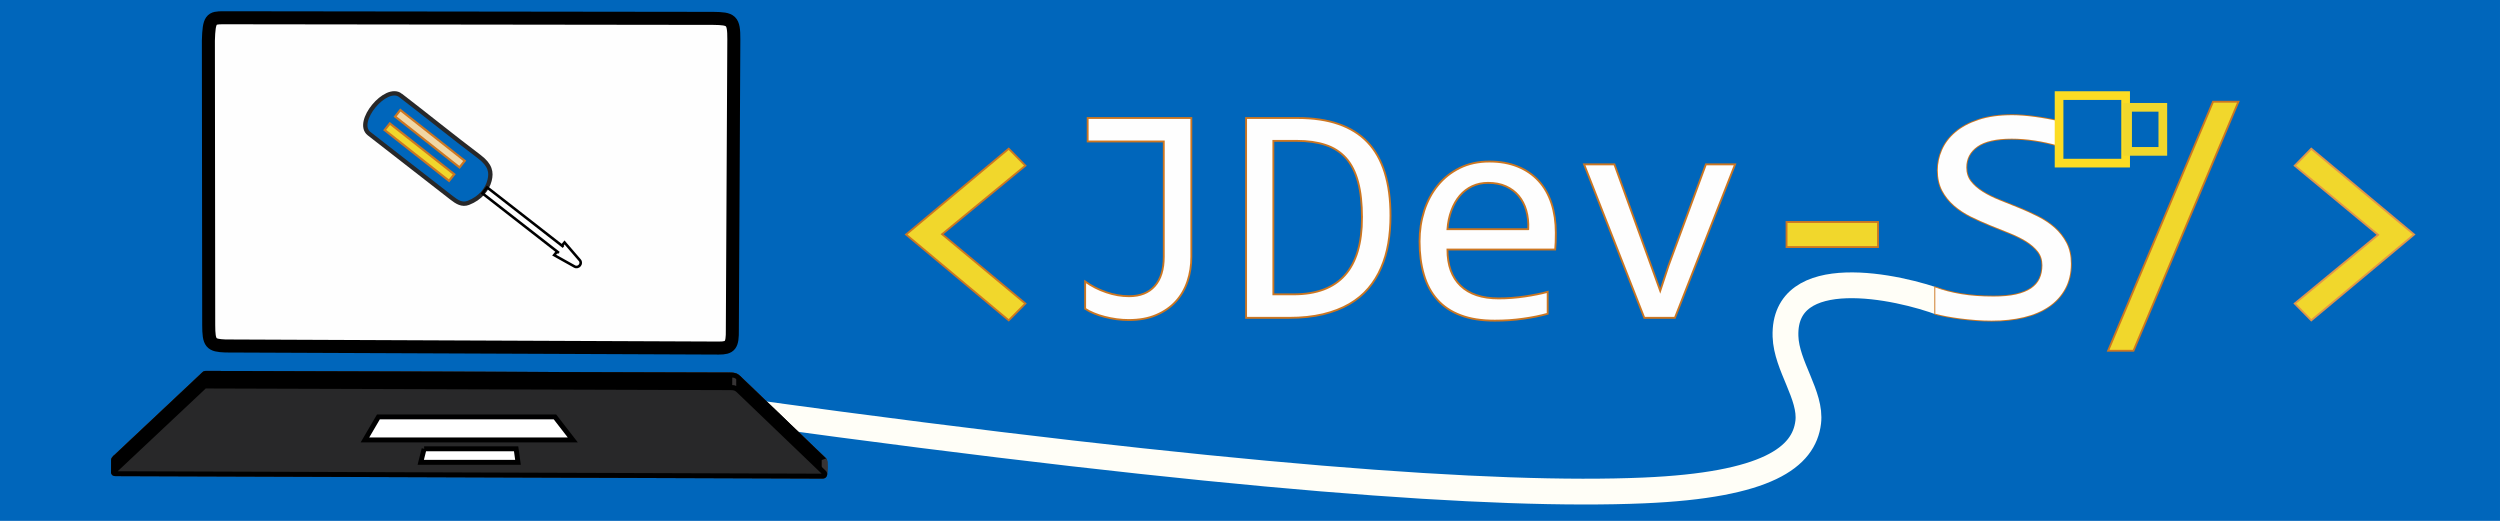 <?xml version="1.0" encoding="UTF-8"?>
<!DOCTYPE svg PUBLIC "-//W3C//DTD SVG 1.1//EN" "http://www.w3.org/Graphics/SVG/1.1/DTD/svg11.dtd">
<!-- Creator: CorelDRAW 2019 (64-Bit) -->
<svg xmlns="http://www.w3.org/2000/svg" xml:space="preserve" width="101.6mm" height="21.167mm" version="1.1" style="shape-rendering:geometricPrecision; text-rendering:geometricPrecision; image-rendering:optimizeQuality; fill-rule:evenodd; clip-rule:evenodd"
viewBox="0 0 10160 2116.66"
 xmlns:xlink="http://www.w3.org/1999/xlink"
 xmlns:xodm="http://www.corel.com/coreldraw/odm/2003">
 <defs>
  <style type="text/css">
   <![CDATA[
    .str11 {stroke:black;stroke-width:10.58;stroke-miterlimit:22.926}
    .str12 {stroke:#CC7621;stroke-width:3.53;stroke-miterlimit:22.926}
    .str5 {stroke:black;stroke-width:52.92;stroke-miterlimit:22.926}
    .str9 {stroke:#F1D72C;stroke-width:35.28;stroke-miterlimit:22.926}
    .str8 {stroke:#FCDC23;stroke-width:35.28;stroke-miterlimit:22.926}
    .str3 {stroke:#373435;stroke-width:20;stroke-miterlimit:22.926}
    .str7 {stroke:black;stroke-width:20;stroke-miterlimit:22.926}
    .str10 {stroke:#282829;stroke-width:17.64;stroke-miterlimit:22.926}
    .str0 {stroke:#FFFEF7;stroke-width:104.78;stroke-miterlimit:22.926}
    .str1 {stroke:#CC7621;stroke-width:7.62;stroke-miterlimit:22.926}
    .str2 {stroke:#E19549;stroke-width:7.62;stroke-miterlimit:22.926}
    .str4 {stroke:#373435;stroke-width:20;stroke-linejoin:bevel;stroke-miterlimit:22.926}
    .str6 {stroke:black;stroke-width:20;stroke-linejoin:bevel;stroke-miterlimit:22.926}
    .fil1 {fill:none}
    .fil6 {fill:#373435}
    .fil10 {fill:#282829}
    .fil9 {fill:black}
    .fil0 {fill:#0066BB}
    .fil12 {fill:#F1D72C}
    .fil13 {fill:#F1D7A4}
    .fil8 {fill:#FEFEFE}
    .fil7 {fill:#FEFEFE;fill-rule:nonzero}
    .fil5 {fill:#373435;fill-rule:nonzero}
    .fil2 {fill:#28BB25;fill-rule:nonzero}
    .fil4 {fill:#F1D72C;fill-rule:nonzero}
    .fil3 {fill:#FEFEFE;fill-rule:nonzero}
    .fil11 {fill:white;fill-rule:nonzero}
    .fil14 {fill:#373435;fill-rule:nonzero;fill-opacity:0.059}
   ]]>
  </style>
 </defs>
 <g id="Capa_x0020_1">
  <rect class="fil0" x="-0.01" y="-0.01" width="10160" height="2116.67"/>
  <g id="_2514736819424">
   <path class="fil1 str0" d="M7895.39 1232.15c-184.69,-70.38 -648.72,-167.57 -639.15,134.73 3.79,120.65 105.58,239.87 92.31,349.22 -17.24,141.88 -165.93,255.55 -668.9,277.06 -598.93,25.62 -1685.53,-49.86 -3619.22,-315.98"/>
   <path class="fil2" d="M4167.17 1233.54l-67.69 68.3 -417.28 -348.77 417.28 -348.77 67.69 68.94 -338.6 278.56 338.6 281.74zm3465.06 -229.56l-371.69 0 0 -101.83 371.69 0 0 101.83zm1464.69 -590.62l-426.43 1011.95 -103.11 0 426.43 -1011.95 103.11 0zm228.91 259.88l67.24 -68.94 417.73 348.77 -417.73 348.77 -67.24 -68.3 338.58 -279.2 -338.58 -281.1z"/>
   <path class="fil3 str1" d="M4841.59 479.54l0 564.33c0,34.78 -5.09,67.89 -15.49,99.07 -10.39,31.41 -26.08,58.56 -47.3,81.89 -21,23.12 -47.52,41.59 -79.35,55.16 -31.82,13.79 -69.37,20.58 -112.44,20.58 -16.11,0 -32.67,-1.06 -49.43,-3.39 -16.76,-2.33 -32.88,-5.52 -48.37,-9.55 -15.48,-3.82 -30.12,-8.71 -43.7,-14.43 -13.79,-5.52 -25.45,-11.67 -35.44,-18.45l0 -110.74c25.68,18.44 54.11,33.09 85.5,43.7 31.2,10.81 62.17,16.12 92.93,16.12 45.19,0 79.98,-13.79 104.38,-41.38 24.39,-27.57 36.7,-67.24 36.7,-119.01l0 -468.43 -309.31 0 0 -95.47 421.32 0zm809.36 397.16c0,38.82 -2.98,76.15 -8.92,111.79 -6.14,35.65 -15.69,68.74 -29.06,99.29 -13.15,30.76 -30.34,58.56 -51.55,83.59 -21.21,25.03 -47.1,46.46 -77.65,64.29 -30.76,17.81 -66.41,31.6 -106.92,41.36 -40.73,9.75 -86.77,14.64 -138.74,14.64l-173.97 0 0 -812.12 209.39 0c126.88,0 221.49,32.69 283.86,97.82 62.36,65.33 93.56,165.04 93.56,299.34zm-115.84 7.85c0,-57.49 -5.31,-106.29 -16.12,-145.97 -10.82,-39.88 -27.16,-71.91 -49.22,-96.52 -22.07,-24.4 -49.64,-42.23 -82.73,-53.04 -33.11,-11.03 -72.13,-16.55 -116.91,-16.55l-95.25 0 0 623.72 82.75 0c184.99,0 277.48,-103.94 277.48,-311.64zm787.72 61.94c0,15.27 -0.21,28.22 -0.63,38.4 -0.43,10.4 -1.07,20.16 -1.91,29.28l-437.89 0c0,63.85 17.83,113.07 53.46,147.23 35.65,34.16 86.99,51.34 154.24,51.34 18.25,0 36.49,-0.64 54.74,-2.12 18.23,-1.48 35.85,-3.39 52.83,-5.95 16.96,-2.54 33.3,-5.29 48.78,-8.48 15.7,-2.98 29.92,-6.36 43.29,-10.18l0 89.1c-29.5,8.28 -62.8,15.06 -99.94,20.16 -36.9,5.3 -75.51,7.84 -115.19,7.84 -53.67,0 -99.7,-7.21 -138.1,-21.84 -38.62,-14.43 -70.23,-35.44 -94.84,-63.01 -24.82,-27.59 -43.07,-61.32 -54.74,-101.42 -11.87,-39.88 -17.81,-85.27 -17.81,-135.77 0,-43.92 6.36,-85.5 18.88,-124.74 12.74,-39.04 31.18,-73.62 55.37,-103.11 24.19,-29.7 53.88,-53.25 89.11,-70.64 35.21,-17.4 75.31,-26.1 120.08,-26.1 43.48,0 81.87,6.8 115.61,20.58 33.53,13.58 61.73,32.88 84.64,57.91 23.14,25.04 40.53,55.58 52.41,91.44 11.67,35.65 17.61,75.74 17.61,120.08zm-112.02 -15.07c1.27,-27.78 -1.48,-53.25 -8.06,-76.16 -6.57,-22.91 -16.97,-42.85 -30.76,-59.4 -14,-16.54 -31.18,-29.48 -51.97,-38.82 -20.8,-9.33 -44.78,-13.99 -72.14,-13.99 -23.75,0 -45.19,4.45 -64.71,13.57 -19.51,9.11 -36.27,22.06 -50.48,38.61 -14.01,16.55 -25.47,36.49 -34.16,59.82 -8.7,23.12 -14.01,48.59 -16.13,76.37l328.41 0zm227.01 -263.48l123.04 0 186.28 514.04 34.15 -103.33 151.47 -410.71 118.59 0 -244.6 623.72 -124.32 0 -244.61 -623.72zm1978.3 403.93c0,38.4 -7.84,72.35 -23.55,101.2 -15.91,29.06 -37.76,53.25 -65.97,72.55 -28.22,19.31 -62.17,33.74 -101.83,43.29 -39.47,9.54 -83.17,14.2 -130.9,14.2 -21.64,0 -43.08,-0.84 -64.29,-2.54 -21.42,-1.7 -42.01,-3.6 -61.73,-6.16 -19.72,-2.54 -38.19,-5.5 -55.58,-8.69 -17.4,-3.4 -33.32,-6.8 -47.31,-10.61l0 -106.93c31.18,11.46 65.98,20.58 104.8,27.17 38.82,6.57 82.73,9.76 132.16,9.76 35.65,0 65.99,-2.77 91.02,-8.29 25.24,-5.73 45.62,-13.99 61.73,-24.82 15.92,-11.02 27.59,-24.38 34.79,-40.09 7.22,-15.7 10.83,-33.73 10.83,-53.89 0,-22.07 -6.15,-40.72 -18.24,-56.21 -12.31,-15.5 -28.43,-29.5 -48.17,-41.79 -19.94,-12.11 -42.64,-23.35 -68.09,-33.53 -25.47,-10.18 -51.55,-20.58 -78.07,-31.39 -26.52,-10.83 -52.62,-22.49 -78.08,-35.02 -25.46,-12.72 -48.15,-27.57 -67.89,-44.75 -19.93,-17.4 -36.07,-37.56 -48.36,-60.68 -12.09,-23.33 -18.26,-50.92 -18.26,-82.73 0,-27.8 5.73,-55.16 17.4,-82.11 11.68,-26.94 29.71,-50.92 54.11,-71.71 24.4,-21 55.79,-37.98 94.19,-50.69 38.39,-12.95 84.01,-19.32 137.26,-19.32 13.57,0 28.43,0.64 44.33,1.91 15.92,1.27 32.25,2.97 48.59,5.3 16.33,2.12 32.46,4.89 48.37,7.64 16.13,2.98 30.97,5.94 44.54,9.34l0 99.28c-31.81,-9.12 -63.85,-16.11 -95.67,-20.79 -32.03,-4.87 -62.8,-7.22 -92.7,-7.22 -63.43,0 -109.9,10.62 -139.81,31.83 -29.91,21.21 -44.77,49.64 -44.77,85.29 0,22.05 6.15,40.94 18.25,56.65 12.3,15.69 28.43,29.9 48.37,42.21 19.72,12.51 42.43,23.76 67.89,33.94 25.46,10.19 51.56,20.58 78.06,31.4 26.52,10.83 52.62,22.49 78.07,35.42 25.47,12.95 48.17,28.01 68.11,45.62 19.72,17.62 35.85,38.39 48.15,61.95 12.1,23.55 18.25,51.56 18.25,84.01z"/>
   <polygon class="fil4 str2" points="9325.83,673.24 9393.07,604.3 9810.8,953.07 9393.07,1301.84 9325.83,1233.54 9664.41,954.34 "/>
   <polygon class="fil4 str1" points="9096.92,413.36 8670.49,1425.31 8567.38,1425.31 8993.81,413.36 "/>
   <polygon class="fil4 str1" points="7632.23,1003.98 7260.54,1003.98 7260.54,902.15 7632.23,902.15 "/>
   <polygon class="fil4 str1" points="4167.17,1233.54 4099.48,1301.84 3682.2,953.07 4099.48,604.3 4167.17,673.24 3828.57,951.8 "/>
   <path class="fil3" d="M8416.12 1071.87c0,38.4 -7.84,72.35 -23.55,101.2 -15.91,29.06 -37.76,53.25 -65.97,72.55 -28.22,19.31 -62.17,33.74 -101.83,43.29 -39.47,9.54 -83.17,14.2 -130.9,14.2 -21.64,0 -43.08,-0.84 -64.29,-2.54 -21.42,-1.7 -42.01,-3.6 -61.73,-6.16 -19.72,-2.54 -38.19,-5.5 -55.58,-8.69 -17.4,-3.4 -33.32,-6.8 -47.31,-10.61l0 -106.93c31.18,11.46 65.98,20.58 104.8,27.17 38.82,6.57 82.73,9.76 132.16,9.76 35.65,0 65.99,-2.77 91.02,-8.29 25.24,-5.73 45.62,-13.99 61.73,-24.82 15.92,-11.02 27.59,-24.38 34.79,-40.09 7.22,-15.7 10.83,-33.73 10.83,-53.89 0,-22.07 -6.15,-40.72 -18.24,-56.21 -12.31,-15.5 -28.43,-29.5 -48.17,-41.79 -19.94,-12.11 -42.64,-23.35 -68.09,-33.53 -25.47,-10.18 -51.55,-20.58 -78.07,-31.39 -26.52,-10.83 -52.62,-22.49 -78.08,-35.02 -25.46,-12.72 -48.15,-27.57 -67.89,-44.75 -19.93,-17.4 -36.07,-37.56 -48.36,-60.68 -12.09,-23.33 -18.26,-50.92 -18.26,-82.73 0,-27.8 5.73,-55.16 17.4,-82.11 11.68,-26.94 29.71,-50.92 54.11,-71.71 24.4,-21 55.79,-37.98 94.19,-50.69 38.39,-12.95 84.01,-19.32 137.26,-19.32 13.57,0 28.43,0.64 44.33,1.91 15.92,1.27 32.25,2.97 48.59,5.3 16.33,2.12 32.46,4.89 48.37,7.64 16.13,2.98 30.97,5.94 44.54,9.34l0 99.28c-31.81,-9.12 -63.85,-16.11 -95.67,-20.79 -32.03,-4.87 -62.8,-7.22 -92.7,-7.22 -63.43,0 -109.9,10.62 -139.81,31.83 -29.91,21.21 -44.77,49.64 -44.77,85.29 0,22.05 6.15,40.94 18.25,56.65 12.3,15.69 28.43,29.9 48.37,42.21 19.72,12.51 42.43,23.76 67.89,33.94 25.46,10.19 51.56,20.58 78.06,31.4 26.52,10.83 52.62,22.49 78.07,35.42 25.47,12.95 48.17,28.01 68.11,45.62 19.72,17.62 35.85,38.39 48.15,61.95 12.1,23.55 18.25,51.56 18.25,84.01z"/>
   <polygon class="fil1 str3" points="901.22,1358.61 2927.3,1358.61 2927.3,127.12 901.22,127.12 "/>
   <path class="fil5 str3" d="M843.85 1517.42l2122.06 6.69c19.49,0.07 25.47,1.89 37.18,13.11l346.4 332.21c4.11,3.88 3.29,14.35 -5.59,14.32l-2873.51 -10c-11.92,-0.31 -11.38,-5.92 -1.35,-14.86l355.16 -333.67c8.95,-8.42 5.44,-7.85 19.65,-7.8z"/>
   <polygon class="fil6 str4" points="843.63,1568.76 843.85,1517.42 2965.91,1524.11 2965.69,1575.45 "/>
   <polygon class="fil6 str4" points="2965.69,1575.45 2965.91,1524.11 2972.63,1524.24 2978.29,1524.61 2983.15,1525.34 2987.41,1526.48 2991.32,1528.16 2995.08,1530.45 2998.93,1533.43 3003.09,1537.22 3002.88,1588.55 2998.71,1584.77 2994.86,1581.79 2991.1,1579.49 2987.2,1577.82 2982.93,1576.67 2978.07,1575.95 2972.41,1575.58 "/>
   <polygon class="fil6 str4" points="3002.88,1588.55 3003.09,1537.22 3349.49,1869.43 3349.28,1920.76 "/>
   <path class="fil6 str4" d="M3349.28 1920.76l1.29 1.73 0.81 2.15 0.27 2.37c1.79,-8.97 4.06,-49.29 -0.86,-55.85l-1.3 -1.73 -0.21 51.33z"/>
   <polygon class="fil6 str4" points="461.26,1920.89 461.48,1869.56 461.92,1867.44 463.35,1864.94 465.73,1862.09 469.04,1858.89 468.82,1910.23 465.51,1913.42 463.13,1916.28 461.7,1918.78 "/>
   <polygon class="fil6 str4" points="468.82,1910.23 469.04,1858.89 824.2,1525.22 823.98,1576.55 "/>
   <polygon class="fil6 str4" points="823.98,1576.55 824.2,1525.22 827.03,1522.46 829.05,1520.44 830.61,1519.04 832.05,1518.14 833.75,1517.64 836.05,1517.44 839.29,1517.4 843.85,1517.42 843.63,1568.76 839.07,1568.73 835.83,1568.77 833.53,1568.98 831.83,1569.47 830.39,1570.37 828.84,1571.77 826.82,1573.8 "/>
   <path class="fil6 str4" d="M843.63 1568.76l2122.06 6.69 6.72 0.13 5.66 0.37 4.86 0.72c1.42,0.39 2.84,0.76 4.27,1.15l3.9 1.67 3.76 2.3 3.85 2.98 4.17 3.78 346.4 332.21c0.43,0.58 0.87,1.16 1.29,1.73l0.81 2.15 0.27 2.37 -0.3 2.39 -0.91 2.19 -1.56 1.82 -2.24 1.23 -2.96 0.45 -2873.51 -10.01 -3.89 -0.36 -2.76 -0.83 -1.66 -1.29 -0.6 -1.71 0.44 -2.11 1.43 -2.5 2.38 -2.86 3.31 -3.19 355.16 -333.68 2.84 -2.75 2.02 -2.03 1.55 -1.4 1.44 -0.9 1.7 -0.49 2.3 -0.21 3.24 -0.04 4.56 0.03z"/>
   <path class="fil7 str3" d="M1723.6 1823.97l373.9 0 7.63 55.01c-131.76,0 -263.51,0 -395.27,0 4.58,-18.34 9.16,-36.67 13.74,-55.01zm-185.67 -129.71l717.41 0 72.55 93.71 -844.86 0 54.9 -93.71z"/>
   <path class="fil8 str5" d="M907.9 72.11l1990.61 2.55c74.02,0.92 84.14,6.67 83.75,85.08l-6.03 1180.62c0.8,62.8 -7.84,74.34 -55.27,74.14l-2004.96 -8.48c-59.28,-2.49 -67.74,-10.26 -67.81,-85.62l-1.32 -1156.01c2.53,-88 11.09,-92.33 61.03,-92.28z"/>
   <path class="fil5 str3" d="M843.85 1517.42l2122.06 6.69c19.49,0.07 25.47,1.89 37.18,13.11l346.4 332.21c4.11,3.88 3.29,14.35 -5.59,14.32l-2873.51 -10c-11.92,-0.31 -11.38,-5.92 -1.35,-14.86l355.16 -333.67c8.95,-8.42 5.44,-7.85 19.65,-7.8z"/>
   <polygon class="fil9 str6" points="843.63,1568.76 843.85,1517.42 2965.91,1524.11 2965.69,1575.45 "/>
   <polygon class="fil6 str6" points="2965.69,1575.45 2965.91,1524.11 2972.63,1524.24 2978.29,1524.61 2983.15,1525.34 2987.41,1526.48 2991.32,1528.16 2995.08,1530.45 2998.93,1533.43 3003.09,1537.22 3002.88,1588.55 2998.71,1584.77 2994.86,1581.79 2991.1,1579.49 2987.2,1577.82 2982.93,1576.67 2978.07,1575.95 2972.41,1575.58 "/>
   <polygon class="fil9 str6" points="3002.88,1588.55 3003.09,1537.22 3349.49,1869.43 3349.28,1920.76 "/>
   <path class="fil6 str4" d="M3349.28 1920.76l1.29 1.73 0.81 2.15 0.27 2.37c1.79,-8.97 4.06,-49.29 -0.86,-55.85l-1.3 -1.73 -0.21 51.33z"/>
   <polygon class="fil6 str6" points="461.26,1920.89 461.48,1869.56 461.92,1867.44 463.35,1864.94 465.73,1862.09 469.04,1858.89 468.82,1910.23 465.51,1913.42 463.13,1916.28 461.7,1918.78 "/>
   <polygon class="fil9 str6" points="468.82,1910.23 469.04,1858.89 824.2,1525.22 823.98,1576.55 "/>
   <polygon class="fil6 str6" points="823.98,1576.55 824.2,1525.22 827.03,1522.46 829.05,1520.44 830.61,1519.04 832.05,1518.14 833.75,1517.64 836.05,1517.44 839.29,1517.4 843.85,1517.42 843.63,1568.76 839.07,1568.73 835.83,1568.77 833.53,1568.98 831.83,1569.47 830.39,1570.37 828.84,1571.77 826.82,1573.8 "/>
   <path class="fil10 str6" d="M843.63 1568.76l2122.06 6.69 6.72 0.13 5.66 0.37 4.86 0.72c1.42,0.39 2.84,0.76 4.27,1.15l3.9 1.67 3.76 2.3 3.85 2.98 4.17 3.78 346.4 332.21c0.43,0.58 0.87,1.16 1.29,1.73l0.81 2.15 0.27 2.37 -0.3 2.39 -0.91 2.19 -1.56 1.82 -2.24 1.23 -2.96 0.45 -2873.51 -10.01 -3.89 -0.36 -2.76 -0.83 -1.66 -1.29 -0.6 -1.71 0.44 -2.11 1.43 -2.5 2.38 -2.86 3.31 -3.19 355.16 -333.68 2.84 -2.75 2.02 -2.03 1.55 -1.4 1.44 -0.9 1.7 -0.49 2.3 -0.21 3.24 -0.04 4.56 0.03z"/>
   <path class="fil11 str7" d="M1723.6 1823.97l373.9 0 7.63 55.01c-131.76,0 -263.51,0 -395.27,0 4.58,-18.34 9.16,-36.67 13.74,-55.01zm-185.67 -129.71l717.41 0 72.55 93.71 -844.86 0 54.9 -93.71z"/>
   <rect class="fil1 str8" x="8368.05" y="388.45" width="270.48" height="274.46"/>
   <rect class="fil1 str9" x="8646.54" y="436.15" width="143.2" height="179"/>
   <path class="fil0 str10" d="M1627.73 387.62c107.32,82.41 206.53,163.27 319.77,248.83 46.26,34.98 50.18,64.24 42.13,96.41 -8.92,35.56 -36.63,72.42 -86.51,91.66 -25.17,9.72 -45.97,-3.49 -67.85,-20.52l-335.36 -260.96c-59.42,-46.26 68.52,-200.93 127.82,-155.42z"/>
   <polyline class="fil1 str11" points="2271.41,1027.88 1960.76,785.84 1979.7,761.52 2290.22,1003.5 "/>
   <path class="fil1 str11" d="M2258.5 1028.98l3.85 -4.71 1.73 -2.1m19.49 -23.84l10.62 -13.03 61.91 72.02c12.25,14.24 -5.52,34.42 -21.05,25.76l-41.48 -23.13c-13.83,-7.7 -27.64,-15.41 -41.47,-23.12l6.4 -7.85"/>
   <rect class="fil12 str12" transform="matrix(1.564 -1.982 1.982 1.564 1563.2 528.518)" width="13.5" height="132.03"/>
   <rect class="fil13 str12" transform="matrix(1.564 -1.982 1.982 1.564 1605.83 473.815)" width="13.5" height="132.03"/>
  </g>
  <path class="fil14" d="M698.31 6033.14l0 -1606.45 602.79 0c122.65,0 221,16.08 295.41,48.61 74.04,32.53 132.01,82.64 173.89,150.32 42.25,67.31 63.19,137.99 63.19,212.03 0,68.43 -18.69,133.12 -55.71,193.7 -37.02,60.58 -93.12,109.57 -168.28,146.96 97.23,28.42 172.02,77.03 223.99,145.84 52.36,68.43 78.53,149.57 78.53,243.06 0,75.53 -16.08,145.46 -47.86,210.15 -31.79,64.7 -71.05,114.43 -117.8,149.58 -46.74,34.78 -105.45,61.33 -175.75,79.28 -70.67,17.95 -157.05,26.92 -259.51,26.92l-612.89 0zm213.14 -931.11l347.39 0c94.24,0 161.92,-6.36 202.68,-18.7 54.22,-16.08 94.98,-43.01 122.28,-80.4 27.3,-37.39 41.13,-84.14 41.13,-140.6 0,-53.47 -12.71,-100.59 -38.51,-140.98 -25.43,-40.76 -62.08,-68.8 -109.57,-83.76 -47.49,-14.96 -129.01,-22.44 -244.18,-22.44l-321.22 0 0 486.88zm0 742.64l400.12 0c68.81,0 117.04,-2.61 145.09,-7.85 48.61,-8.6 89.75,-23.18 122.65,-43.75 32.91,-20.57 59.83,-50.48 81.15,-89.75 21.31,-39.26 31.78,-84.51 31.78,-135.74 0,-60.2 -15.33,-112.18 -46.37,-156.68 -30.66,-44.5 -73.29,-75.54 -127.88,-93.48 -54.22,-17.95 -132.75,-26.93 -234.84,-26.93l-371.7 0 0 554.18zm1227.28 -593.44c0,-266.25 71.79,-474.91 215.01,-625.61 143.22,-150.69 327.95,-225.86 554.56,-225.86 148.45,0 281.95,35.53 401.24,106.2 118.91,70.68 209.78,169.4 272.23,296.16 62.44,126.4 93.86,269.99 93.86,430.41 0,162.67 -32.91,308.5 -98.73,436.76 -65.81,128.64 -158.92,225.87 -279.33,291.68 -120.78,66.19 -250.91,99.09 -390.39,99.09 -151.45,0 -286.44,-36.64 -405.73,-109.56 -118.91,-72.92 -209.41,-172.39 -270.74,-298.78 -61.32,-126.02 -91.98,-259.52 -91.98,-400.49zm219.87 3.74c0,193.33 51.98,345.52 155.94,456.58 103.95,111.06 234.46,166.78 391.51,166.78 160.05,0 291.3,-56.09 394.89,-168.28 103.2,-112.18 154.81,-271.48 154.81,-477.89 0,-130.51 -22.06,-244.56 -66.19,-341.79 -44.13,-97.22 -108.82,-172.76 -193.7,-226.23 -85.26,-53.47 -180.62,-80.4 -286.44,-80.4 -150.33,0 -279.71,51.61 -388.15,154.81 -108.45,103.21 -162.67,275.23 -162.67,516.42zm2734.64 214.64l213.15 53.85c-44.5,174.63 -124.52,307.38 -240.07,398.99 -115.55,91.62 -256.9,137.61 -424.05,137.61 -172.76,0 -313.36,-35.15 -421.81,-105.82 -108.44,-70.3 -190.71,-172.39 -247.17,-305.89 -56.47,-133.87 -84.89,-277.09 -84.89,-430.4 0,-167.15 31.79,-312.99 95.73,-437.51 63.95,-124.53 154.81,-219.13 272.61,-283.83 117.79,-64.69 247.54,-96.85 388.89,-96.85 160.8,0 295.79,40.76 404.98,122.66 109.57,81.89 185.85,196.69 228.86,344.77l-208.66 49.36c-37.02,-116.67 -91.25,-201.93 -161.92,-255.03 -70.68,-53.47 -159.67,-80.02 -267,-80.02 -123.02,0 -226.23,29.54 -308.87,88.62 -82.64,59.09 -140.98,138.74 -174.26,238.2 -33.65,99.85 -50.48,202.68 -50.48,308.51 0,136.48 19.82,255.77 59.46,357.48 39.63,102.09 101.34,178 185.1,228.48 83.76,50.48 174.25,75.54 271.85,75.54 118.92,0 219.13,-34.4 301.4,-102.84 82.27,-68.8 137.99,-170.51 167.15,-305.88zm480.52 563.53l0 -1606.45 1159.97 0 0 188.46 -946.82 0 0 493.61 886.24 0 0 188.46 -886.24 0 0 547.45 984.96 0 0 188.47 -1198.11 0zm1900.37 0l0 -1417.99 -529.51 0 0 -188.46 1272.15 0 0 188.46 -529.5 0 0 1417.99 -213.14 0zm856.7 -781.91c0,-266.25 71.79,-474.91 215.01,-625.61 143.22,-150.69 327.95,-225.86 554.56,-225.86 148.45,0 281.95,35.53 401.24,106.2 118.91,70.68 209.78,169.4 272.23,296.16 62.44,126.4 93.86,269.99 93.86,430.41 0,162.67 -32.91,308.5 -98.73,436.76 -65.81,128.64 -158.92,225.87 -279.33,291.68 -120.78,66.19 -250.91,99.09 -390.39,99.09 -151.45,0 -286.44,-36.64 -405.73,-109.56 -118.91,-72.92 -209.41,-172.39 -270.74,-298.78 -61.32,-126.02 -91.98,-259.52 -91.98,-400.49zm219.87 3.74c0,193.33 51.98,345.52 155.94,456.58 103.95,111.06 234.46,166.78 391.51,166.78 160.05,0 291.3,-56.09 394.89,-168.28 103.2,-112.18 154.81,-271.48 154.81,-477.89 0,-130.51 -22.06,-244.56 -66.19,-341.79 -44.13,-97.22 -108.82,-172.76 -193.7,-226.23 -85.26,-53.47 -180.62,-80.4 -286.44,-80.4 -150.33,0 -279.71,51.61 -388.15,154.81 -108.45,103.21 -162.67,275.23 -162.67,516.42z"/>
 </g>
</svg>
